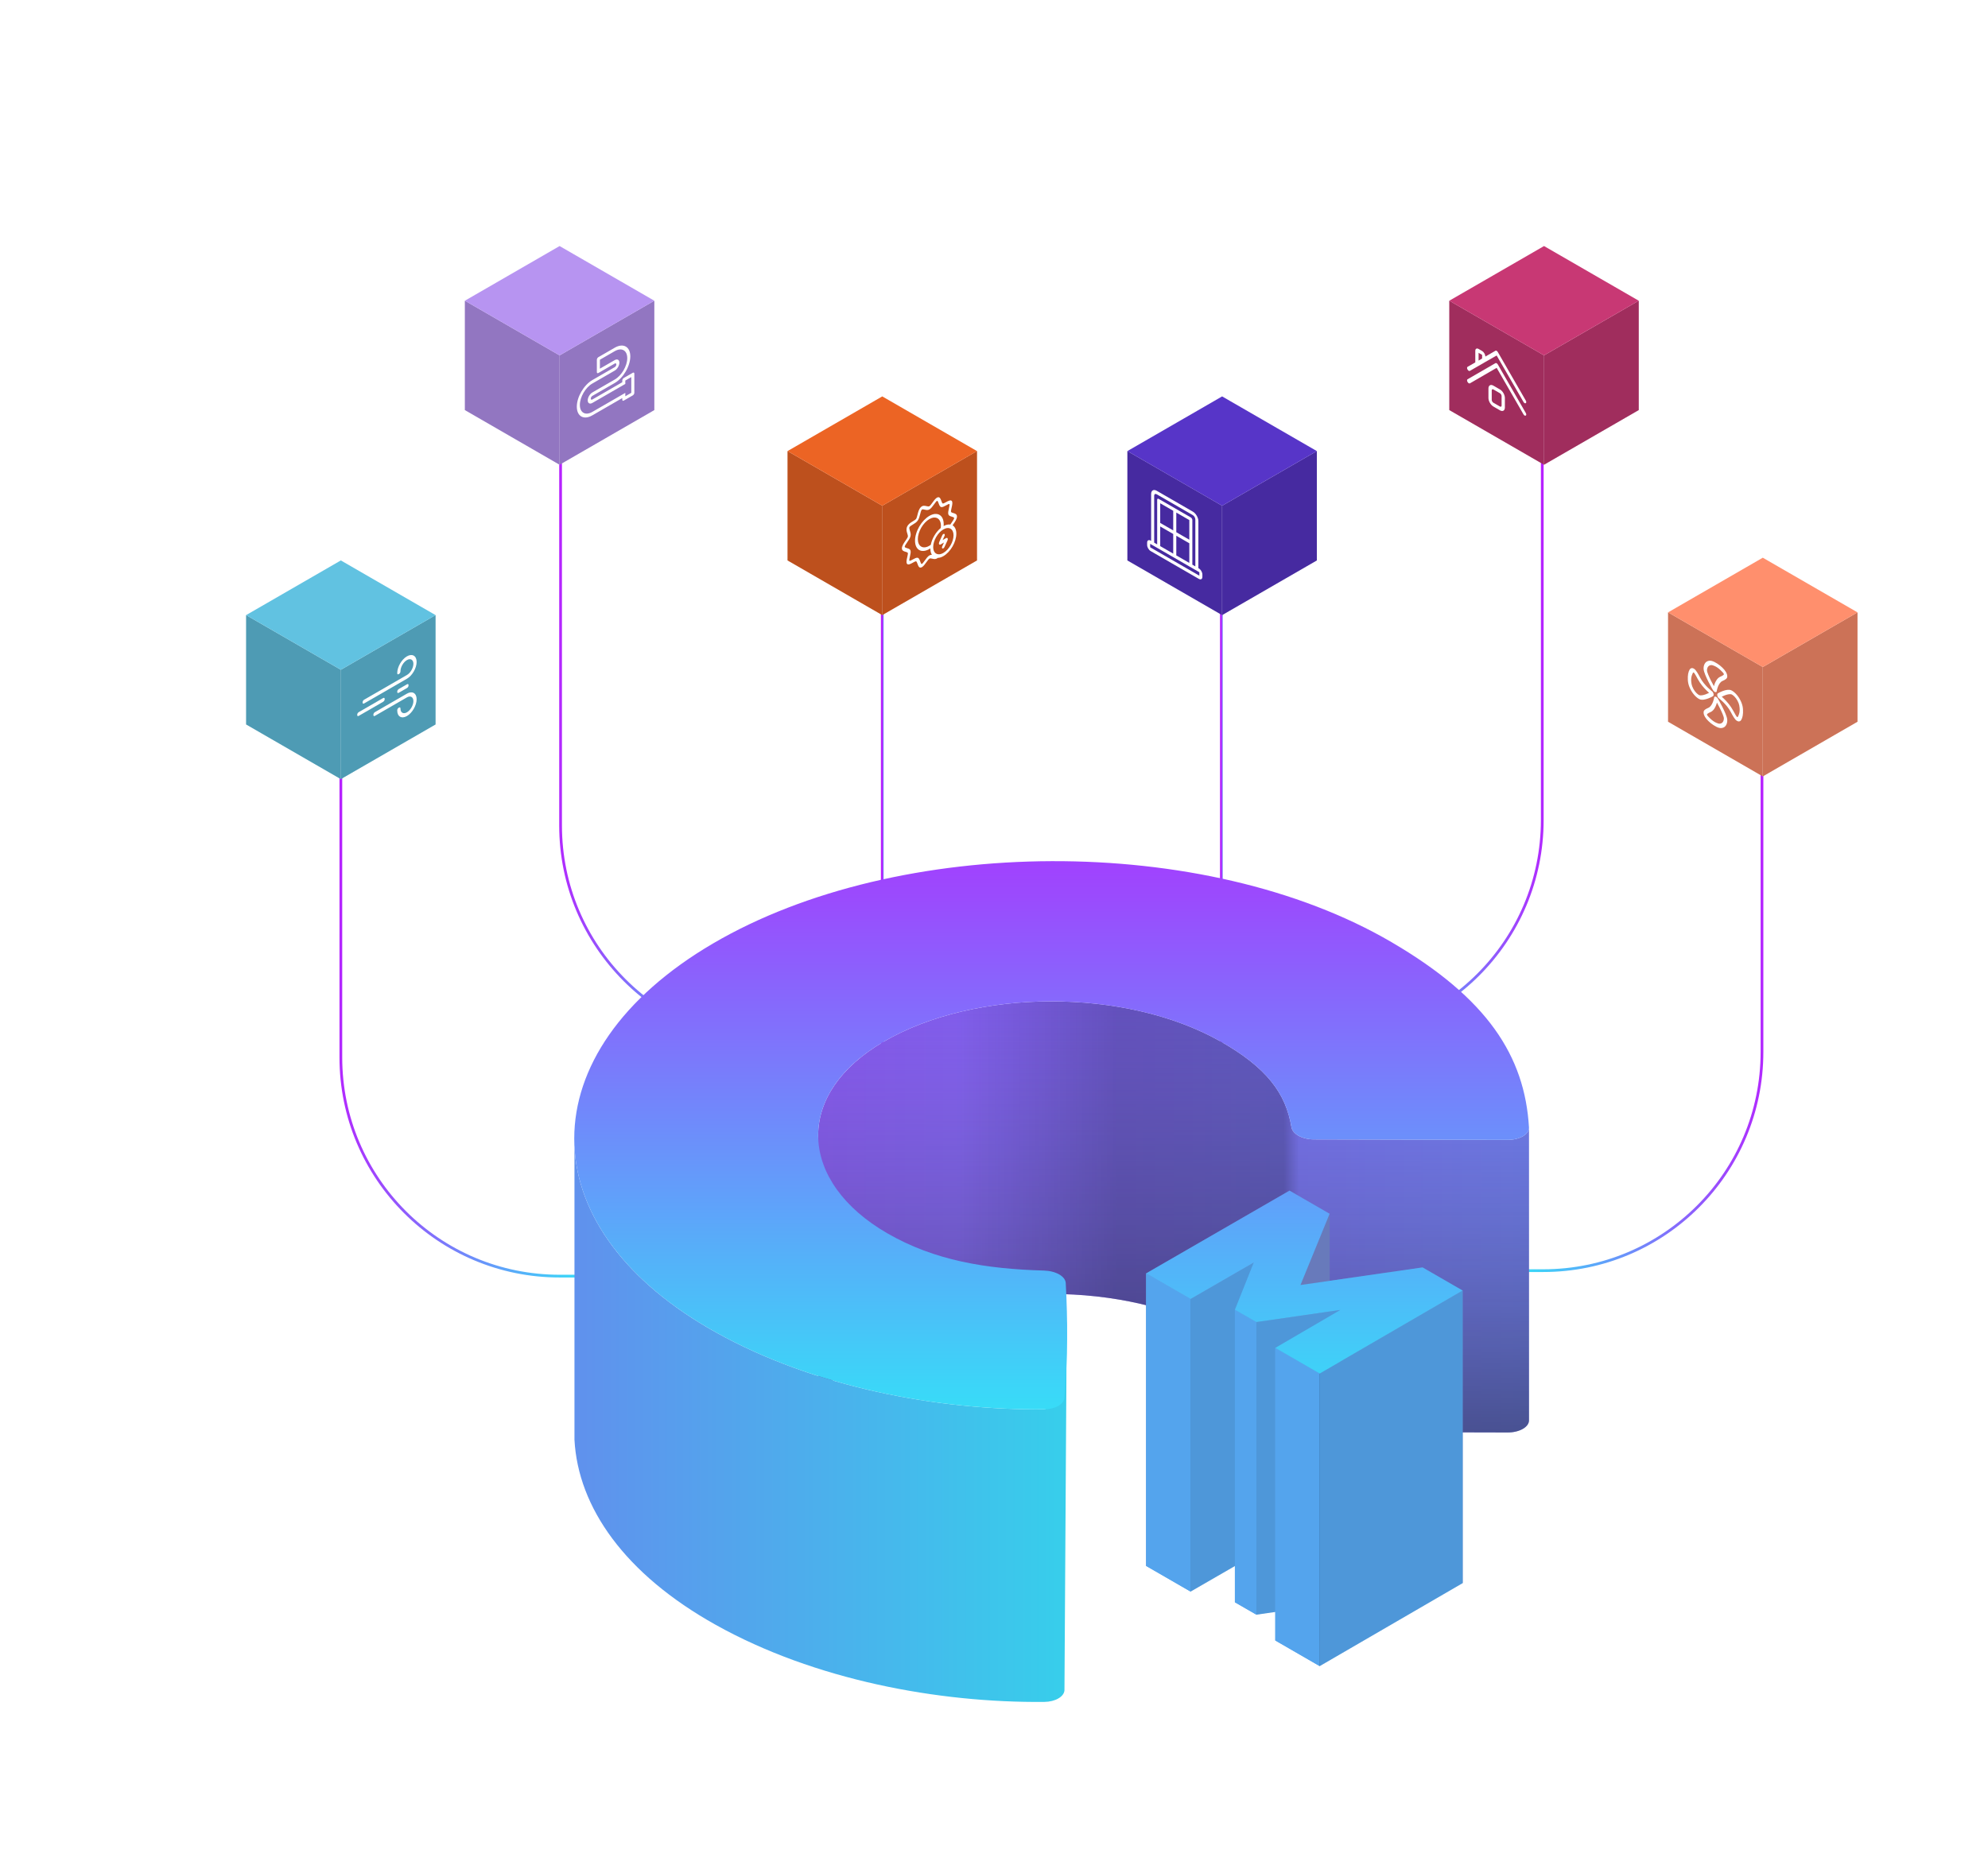 <svg width="727" height="685" viewBox="0 0 727 685" fill="none" xmlns="http://www.w3.org/2000/svg">
<path d="M322.641 220.938V466.791" stroke="url(#paint0_linear_141_729)"/>
<path d="M446.649 220.938V466.791" stroke="url(#paint1_linear_141_729)"/>
<path d="M124.648 280.824V386.795C124.648 430.976 160.464 466.791 204.645 466.791V466.791H229" stroke="url(#paint2_linear_141_729)"/>
<path d="M644.348 278.824V384.795C644.348 428.976 608.532 464.791 564.352 464.791V464.791H539.996" stroke="url(#paint3_linear_141_729)"/>
<path d="M205 166V257V301.971C205 346.151 240.815 381.967 284.996 381.967V381.967" stroke="url(#paint4_linear_141_729)"/>
<path d="M563.996 164V255V299.971C563.996 344.151 528.181 379.967 484 379.967V379.967" stroke="url(#paint5_linear_141_729)"/>
<path fill-rule="evenodd" clip-rule="evenodd" d="M559.139 412.369C559.291 414.912 555.727 416.968 551.321 416.958L480.478 416.782C476.187 416.772 472.686 414.799 472.279 412.33C470.236 399.912 463.147 390.434 446.202 380.871C411.655 361.377 356.644 361.406 323.04 381.109C307.033 390.494 299.333 402.733 299.203 414.973V522C299.333 509.759 307.033 497.52 323.04 488.135C356.644 468.432 411.655 468.403 446.202 487.898C463.147 497.46 470.236 506.938 472.279 519.357C472.686 521.825 476.187 523.798 480.478 523.808L551.321 523.984C555.727 523.995 559.291 521.938 559.139 519.395V412.369Z" fill="url(#paint6_linear_141_729)"/>
<path fill-rule="evenodd" clip-rule="evenodd" d="M559.139 412.369C559.291 414.912 555.727 416.968 551.321 416.958L480.478 416.782C476.187 416.772 472.686 414.799 472.279 412.33C470.236 399.912 463.147 390.434 446.202 380.871C411.655 361.377 356.644 361.406 323.04 381.109C307.033 390.494 299.333 402.733 299.203 414.973V522C299.333 509.759 307.033 497.52 323.04 488.135C356.644 468.432 411.655 468.403 446.202 487.898C463.147 497.46 470.236 506.938 472.279 519.357C472.686 521.825 476.187 523.798 480.478 523.808L551.321 523.984C555.727 523.995 559.291 521.938 559.139 519.395V412.369Z" fill="url(#paint7_linear_141_729)" fill-opacity="0.6"/>
<path fill-rule="evenodd" clip-rule="evenodd" d="M559.139 412.369C559.291 414.912 555.727 416.968 551.321 416.958L480.478 416.782C476.187 416.772 472.686 414.799 472.279 412.33C470.236 399.912 463.147 390.434 446.202 380.871C411.655 361.377 356.644 361.406 323.04 381.109C307.033 390.494 299.333 402.733 299.203 414.973V522C299.333 509.759 307.033 497.52 323.04 488.135C356.644 468.432 411.655 468.403 446.202 487.898C463.147 497.46 470.236 506.938 472.279 519.357C472.686 521.825 476.187 523.798 480.478 523.808L551.321 523.984C555.727 523.995 559.291 521.938 559.139 519.395V412.369Z" fill="url(#paint8_linear_141_729)" fill-opacity="0.2"/>
<path fill-rule="evenodd" clip-rule="evenodd" d="M419.155 465.786L471.579 435.519L486.234 443.98V551.006L471.579 542.545L419.155 572.813V465.786Z" fill="#687ABB"/>
<path fill-rule="evenodd" clip-rule="evenodd" d="M486.234 443.981L475.574 470.045V577.071L486.234 551.007V443.981Z" fill="#687ABB"/>
<path fill-rule="evenodd" clip-rule="evenodd" d="M475.574 470.043L520.226 463.605L534.88 472.066V579.092L520.226 570.632L475.574 577.07V470.043Z" fill="#687ABB"/>
<path fill-rule="evenodd" clip-rule="evenodd" d="M458.48 461.836L435.395 475.164L419.155 465.787V572.814L435.395 582.19L458.48 568.863V461.836Z" fill="#55A5EE"/>
<path fill-rule="evenodd" clip-rule="evenodd" d="M458.48 461.836L435.395 475.164L419.155 465.787V572.814L435.395 582.19L458.48 568.863V461.836Z" fill="url(#paint9_linear_141_729)"/>
<path fill-rule="evenodd" clip-rule="evenodd" d="M390.104 483.251C389.915 485.562 385.917 515.474 381.908 515.514C342.99 515.898 297.848 507.484 261.778 487.348C228.438 468.738 211.376 444.305 210.078 419.568V526.595C211.376 551.331 228.438 575.764 261.778 594.375C297.848 614.51 342.99 622.924 381.908 622.54C385.917 622.5 389.078 620.641 389.267 618.329L390.104 483.251Z" fill="url(#paint10_linear_141_729)"/>
<path fill-rule="evenodd" clip-rule="evenodd" d="M490.15 479.165L459.451 483.604L451.595 479.069V586.095L459.451 590.631L490.15 586.191V479.165Z" fill="#55A5EE"/>
<path fill-rule="evenodd" clip-rule="evenodd" d="M490.15 479.165L459.451 483.604L451.595 479.069V586.095L459.451 590.631L490.15 586.191V479.165Z" fill="url(#paint11_linear_141_729)"/>
<path fill-rule="evenodd" clip-rule="evenodd" d="M534.879 472.066L482.606 502.421L466.365 493.044V600.07L482.606 609.447L534.879 579.092V472.066Z" fill="#55A5EE"/>
<path fill-rule="evenodd" clip-rule="evenodd" d="M534.879 472.066L482.606 502.421L466.365 493.044V600.07L482.606 609.447L534.879 579.092V472.066Z" fill="url(#paint12_linear_141_729)"/>
<path d="M551.322 416.958L480.479 416.782C476.188 416.772 472.687 414.799 472.28 412.331C470.237 399.913 463.148 390.434 446.202 380.872C411.656 361.377 356.645 361.407 323.041 381.109C289.694 400.661 292.398 432.6 324.502 451.136C341.736 461.086 360.517 464.168 381.751 464.756C386.054 464.875 389.604 466.841 389.737 469.326C390.481 483.202 390.501 496.24 389.268 511.303C389.079 513.615 385.919 515.474 381.909 515.514C342.992 515.899 297.85 507.484 261.779 487.349C192.323 448.577 193.51 384.531 260.721 345.129C328.447 305.425 440.548 304.65 508.925 344.659C543.965 365.161 557.571 386.288 559.139 412.369C559.292 414.912 555.728 416.969 551.322 416.958Z" fill="url(#paint13_linear_141_729)"/>
<path d="M419.155 465.787L471.58 435.52L486.235 443.981L475.576 470.045L520.227 463.606L534.882 472.067L482.608 502.422L466.367 493.045L490.151 479.165L459.452 483.605L451.596 479.069L458.481 461.836L435.396 475.164L419.155 465.787Z" fill="url(#paint14_linear_141_729)"/>
<g filter="url(#filter0_d_141_729)">
<path fill-rule="evenodd" clip-rule="evenodd" d="M159.282 221L124.641 241L90 221V261L124.641 281L159.282 261V221Z" fill="#61C2E1"/>
<path fill-rule="evenodd" clip-rule="evenodd" d="M159.282 221L124.641 241L90 221V261L124.641 281L159.282 261V221Z" fill="black" fill-opacity="0.2"/>
<g filter="url(#filter1_f_141_729)">
<path d="M124.642 241V280.996" stroke="white" stroke-opacity="0.5" stroke-width="0.1"/>
</g>
<g filter="url(#filter2_i_141_729)">
<rect width="40" height="40" transform="matrix(0.866 0.5 -0.866 0.5 124.641 201)" fill="#61C2E1"/>
</g>
<g style="mix-blend-mode:overlay">
<g style="mix-blend-mode:soft-light">
<path d="M148.811 249.732L137.131 256.476C136.925 256.595 136.784 256.754 136.695 256.907C136.607 257.061 136.54 257.262 136.54 257.5C136.54 257.738 136.607 257.862 136.695 257.913C136.784 257.964 136.925 257.96 137.131 257.841L148.811 251.097C150.112 250.346 151.175 250.96 151.175 252.462C151.175 253.965 150.112 255.806 148.811 256.557C147.51 257.309 146.447 256.695 146.447 255.192C146.447 254.955 146.38 254.83 146.292 254.779C146.203 254.728 146.062 254.732 145.856 254.851C145.65 254.97 145.509 255.129 145.42 255.282C145.332 255.436 145.265 255.637 145.265 255.875C145.265 258.126 146.862 259.048 148.811 257.922C150.761 256.797 152.358 254.031 152.358 251.78C152.358 249.529 150.761 248.607 148.811 249.732Z" fill="white"/>
<path d="M133.19 253.291L148.811 244.273C150.761 243.147 152.358 240.381 152.358 238.13C152.358 235.879 150.761 234.957 148.811 236.083C146.862 237.208 145.265 239.974 145.265 242.225C145.265 242.463 145.332 242.587 145.42 242.638C145.509 242.689 145.65 242.685 145.856 242.566C146.062 242.447 146.203 242.289 146.291 242.135C146.38 241.982 146.447 241.781 146.447 241.543C146.447 240.04 147.51 238.199 148.811 237.448C150.112 236.696 151.175 237.31 151.175 238.813C151.175 240.315 150.112 242.156 148.811 242.908L133.19 251.926C132.984 252.045 132.843 252.204 132.755 252.357C132.666 252.511 132.599 252.712 132.599 252.95C132.599 253.188 132.666 253.312 132.755 253.363C132.843 253.414 132.984 253.41 133.19 253.291Z" fill="white"/>
<path d="M140.086 252.723C140.292 252.604 140.433 252.445 140.522 252.292C140.61 252.138 140.677 251.937 140.677 251.699C140.677 251.461 140.61 251.337 140.522 251.286C140.433 251.235 140.292 251.239 140.086 251.358L131.22 256.476C131.014 256.595 130.873 256.754 130.785 256.908C130.696 257.061 130.629 257.262 130.629 257.5C130.629 257.738 130.696 257.862 130.785 257.913C130.873 257.965 131.014 257.96 131.22 257.841L140.086 252.723Z" fill="white"/>
<path d="M145.265 249.05C145.265 249.288 145.332 249.412 145.42 249.464C145.509 249.515 145.65 249.511 145.856 249.392L148.811 247.685C149.017 247.566 149.158 247.408 149.247 247.254C149.335 247.101 149.402 246.899 149.402 246.662C149.402 246.424 149.335 246.3 149.247 246.248C149.158 246.197 149.017 246.201 148.811 246.32L145.856 248.027C145.65 248.146 145.509 248.304 145.42 248.458C145.332 248.611 145.265 248.812 145.265 249.05Z" fill="white"/>
</g>
</g>
</g>
<g filter="url(#filter3_d_141_729)">
<path fill-rule="evenodd" clip-rule="evenodd" d="M239.282 106L204.641 126L170 106V146L204.641 166L239.282 146V106Z" fill="#B794F1"/>
<path fill-rule="evenodd" clip-rule="evenodd" d="M239.282 106L204.641 126L170 106V146L204.641 166L239.282 146V106Z" fill="black" fill-opacity="0.2"/>
<g filter="url(#filter4_f_141_729)">
<path d="M204.642 126V165.996" stroke="white" stroke-opacity="0.5" stroke-width="0.1"/>
</g>
<g filter="url(#filter5_i_141_729)">
<rect width="40" height="40" transform="matrix(0.866 0.5 -0.866 0.5 204.641 86)" fill="#B794F1"/>
</g>
<g style="mix-blend-mode:overlay">
<path fill-rule="evenodd" clip-rule="evenodd" d="M227.558 141.612L216.618 147.929C215.054 148.832 213.634 148.928 212.605 148.353C211.576 147.778 210.938 146.534 210.938 144.757C210.938 142.98 211.576 140.999 212.605 139.236C213.634 137.473 215.054 135.929 216.618 135.026L224.815 130.294C224.972 130.203 225.116 130.044 225.222 129.863C225.328 129.681 225.394 129.479 225.394 129.301C225.394 129.122 225.328 128.996 225.224 128.936C225.118 128.877 224.973 128.886 224.815 128.977L218.823 132.437C218.516 132.614 218.267 132.475 218.267 132.127V127.596C218.267 127.247 218.516 126.821 218.823 126.644L224.815 123.184C226.38 122.281 227.8 122.186 228.829 122.76C229.858 123.335 230.495 124.58 230.495 126.356C230.495 128.133 229.858 130.114 228.829 131.877C227.8 133.64 226.38 135.184 224.816 136.087L216.619 140.819C216.462 140.91 216.317 141.069 216.211 141.249C216.106 141.43 216.041 141.632 216.041 141.811C216.041 141.989 216.107 142.115 216.213 142.173C216.319 142.233 216.463 142.225 216.619 142.134L227.56 135.818V135.209C227.56 134.86 227.809 134.434 228.115 134.257L231.415 132.352C231.723 132.174 231.971 132.314 231.971 132.662V139.673C231.971 140.022 231.722 140.448 231.415 140.625L228.115 142.53C227.809 142.707 227.56 142.568 227.56 142.22V141.611L227.558 141.612ZM216.618 143.397L228.67 136.439V135.199L230.859 133.936V139.685L228.67 140.949V139.709L216.618 146.667C215.36 147.393 214.218 147.47 213.391 147.007C212.563 146.546 212.05 145.544 212.05 144.116C212.05 142.687 212.563 141.094 213.391 139.676C214.218 138.257 215.36 137.015 216.618 136.289L224.815 131.556C225.278 131.289 225.701 130.828 226.007 130.303C226.314 129.778 226.505 129.188 226.505 128.661C226.505 128.137 226.314 127.768 226.007 127.596L226.005 127.595C225.699 127.424 225.277 127.451 224.815 127.717L223.02 128.753L221.909 129.393L219.378 130.854V127.585L221.909 126.124L223.02 125.484L224.815 124.448C226.072 123.723 227.214 123.645 228.042 124.108C228.869 124.571 229.383 125.571 229.383 127C229.383 128.427 228.87 130.021 228.042 131.439C227.215 132.857 226.073 134.099 224.815 134.826L216.618 139.558C216.156 139.825 215.734 140.285 215.428 140.81L215.425 140.814C215.119 141.339 214.928 141.929 214.928 142.453C214.928 142.979 215.119 143.349 215.425 143.52C215.732 143.692 216.155 143.665 216.618 143.397Z" fill="white"/>
</g>
</g>
<g filter="url(#filter6_d_141_729)">
<path fill-rule="evenodd" clip-rule="evenodd" d="M357.282 161L322.641 181L288 161V201L322.641 221L357.282 201V161Z" fill="#EC6424"/>
<path fill-rule="evenodd" clip-rule="evenodd" d="M357.282 161L322.641 181L288 161V201L322.641 221L357.282 201V161Z" fill="black" fill-opacity="0.2"/>
<g filter="url(#filter7_f_141_729)">
<path d="M322.642 181V220.996" stroke="white" stroke-opacity="0.5" stroke-width="0.1"/>
</g>
<g filter="url(#filter8_i_141_729)">
<rect width="40" height="40" transform="matrix(0.866 0.5 -0.866 0.5 322.641 141)" fill="#EC6424"/>
</g>
<g style="mix-blend-mode:overlay">
<path d="M345.948 192.842L344.723 193.549L345.401 192.027C345.561 191.666 345.504 191.331 345.272 191.279C345.041 191.227 344.721 191.478 344.56 191.839L343.473 194.276C343.336 194.586 343.32 194.891 343.432 195.074C343.544 195.256 343.764 195.283 344.007 195.143L345.217 194.444L344.564 195.872C344.399 196.232 344.452 196.571 344.682 196.629C344.773 196.651 344.876 196.628 344.98 196.568C345.14 196.475 345.297 196.3 345.397 196.08L346.474 193.723C346.617 193.412 346.636 193.102 346.525 192.915C346.414 192.73 346.193 192.701 345.948 192.842Z" fill="white"/>
<path d="M348.641 187.726C349.256 186.835 349.954 185.825 349.954 184.94C349.954 184.053 349.255 183.851 348.638 183.672C348.292 183.572 347.861 183.447 347.787 183.229C347.707 182.986 347.862 182.307 347.999 181.709C348.229 180.701 348.467 179.66 348.034 179.215C347.596 178.775 346.735 179.252 345.974 179.674C345.506 179.934 344.975 180.228 344.768 180.176C344.561 180.121 344.392 179.643 344.242 179.222C343.997 178.534 343.718 177.753 343 177.895C342.304 178.04 341.641 178.957 340.997 179.847C340.606 180.389 340.161 181.003 339.887 181.161C339.614 181.319 339.169 181.219 338.778 181.129C338.135 180.982 337.472 180.827 336.773 181.492C336.057 182.177 335.777 183.284 335.53 184.26C335.38 184.852 335.21 185.523 335.006 185.811C334.803 186.1 334.252 186.429 333.81 186.694C333.048 187.15 332.184 187.667 331.74 188.624C331.304 189.575 331.555 190.377 331.776 191.085C331.913 191.522 332.068 192.017 331.99 192.345C331.913 192.655 331.483 193.278 331.137 193.777C330.52 194.668 329.821 195.677 329.821 196.564C329.821 197.451 330.52 197.653 331.137 197.832C331.483 197.932 331.913 198.058 331.988 198.275C332.068 198.518 331.913 199.196 331.776 199.794C331.546 200.802 331.308 201.845 331.741 202.29C332.179 202.729 333.04 202.252 333.8 201.831C334.268 201.571 334.799 201.276 335.006 201.329C335.214 201.384 335.383 201.86 335.534 202.28C335.779 202.969 336.057 203.749 336.776 203.608C336.9 203.582 337.024 203.532 337.146 203.462C337.707 203.137 338.25 202.386 338.778 201.657C339.17 201.115 339.613 200.501 339.888 200.343C340.161 200.185 340.606 200.286 340.997 200.376C341.613 200.517 342.25 200.654 342.927 200.072C343.55 200.06 344.245 199.86 344.981 199.435C347.597 197.924 349.725 194.238 349.725 191.218C349.725 189.715 349.198 188.656 348.347 188.157C348.44 188.016 348.538 187.874 348.641 187.726ZM338.192 201.025C337.815 201.547 337.301 202.264 337.092 202.302C336.86 202.347 336.653 201.766 336.502 201.341C336.293 200.756 336.078 200.152 335.607 200.026C335.139 199.907 334.468 200.278 333.819 200.638C333.35 200.898 332.706 201.256 332.57 201.118C332.434 200.979 332.619 200.167 332.755 199.574C332.944 198.746 333.139 197.891 332.961 197.348C332.784 196.832 332.259 196.68 331.751 196.533C331.369 196.421 330.845 196.269 330.845 195.973C330.845 195.676 331.368 194.92 331.752 194.367C332.26 193.632 332.785 192.874 332.964 192.147C333.142 191.405 332.945 190.78 332.755 190.174C332.619 189.737 332.432 189.138 332.569 188.84C332.711 188.534 333.358 188.147 333.829 187.864C334.476 187.477 335.144 187.078 335.61 186.418C336.073 185.76 336.289 184.907 336.497 184.084C336.65 183.48 336.859 182.653 337.089 182.433C337.304 182.229 337.815 182.35 338.192 182.437C338.733 182.559 339.292 182.687 339.887 182.343C340.483 181.999 341.042 181.227 341.583 180.479C341.958 179.959 342.469 179.25 342.683 179.203C342.915 179.157 343.122 179.738 343.273 180.164C343.482 180.749 343.697 181.354 344.167 181.479C344.636 181.599 345.306 181.227 345.954 180.868C346.424 180.608 347.069 180.249 347.204 180.388C347.34 180.528 347.154 181.339 347.019 181.932C346.83 182.759 346.635 183.615 346.813 184.157C346.99 184.673 347.515 184.826 348.023 184.973C348.407 185.083 348.93 185.237 348.93 185.532C348.93 185.828 348.406 186.585 348.024 187.138C347.857 187.379 347.692 187.626 347.533 187.872C346.822 187.755 345.982 187.927 345.08 188.426C345.103 188.19 345.115 187.958 345.115 187.734C345.115 185.292 343.854 183.827 341.901 184C339.231 184.251 336.152 187.481 335.035 191.203C334.49 193.008 334.481 194.66 335.01 195.855C335.538 197.048 336.541 197.643 337.832 197.526C338.477 197.466 339.157 197.232 339.841 196.837C339.974 196.76 340.108 196.671 340.241 196.582C340.24 196.62 340.236 196.658 340.236 196.695C340.236 197.622 340.439 198.38 340.792 198.942C340.499 198.931 340.198 198.98 339.887 199.16C339.292 199.504 338.733 200.277 338.192 201.025ZM340.383 195.288C339.655 195.819 338.917 196.146 338.23 196.207C336.083 196.4 335.073 194.117 335.979 191.116C336.878 188.119 339.356 185.519 341.505 185.318C343.077 185.177 344.093 186.357 344.093 188.323C344.093 188.583 344.067 188.858 344.029 189.137C342.24 190.594 340.821 193.003 340.383 195.288ZM344.981 198.252C344.345 198.619 343.744 198.78 343.219 198.755C343.213 198.755 343.207 198.754 343.201 198.754C342.046 198.691 341.261 197.728 341.261 196.104C341.261 193.735 342.93 190.844 344.981 189.66C347.033 188.475 348.702 189.439 348.702 191.808C348.702 194.176 347.033 197.067 344.981 198.252Z" fill="white"/>
</g>
</g>
<g filter="url(#filter9_d_141_729)">
<path fill-rule="evenodd" clip-rule="evenodd" d="M599.282 106L564.641 126L530 106V146L564.641 166L599.282 146V106Z" fill="#C83874"/>
<path fill-rule="evenodd" clip-rule="evenodd" d="M599.282 106L564.641 126L530 106V146L564.641 166L599.282 146V106Z" fill="black" fill-opacity="0.2"/>
<g style="mix-blend-mode:overlay">
<path d="M547.743 124.779C547.63 124.585 547.478 124.424 547.319 124.333C547.16 124.241 547.008 124.225 546.895 124.29L543.197 126.425C543.188 126.058 543.057 125.64 542.832 125.259C542.608 124.878 542.307 124.564 541.994 124.383L540.708 123.641C540.389 123.456 540.083 123.426 539.857 123.556C539.632 123.687 539.505 123.967 539.505 124.335V128.563L536.673 130.191C536.617 130.223 536.572 130.274 536.541 130.341C536.511 130.408 536.495 130.49 536.495 130.582C536.495 130.673 536.511 130.773 536.541 130.875C536.572 130.978 536.617 131.08 536.673 131.177C536.786 131.372 536.938 131.532 537.097 131.624C537.256 131.716 537.408 131.731 537.521 131.667L543.029 128.487L547.322 126.036L557.117 143.008C557.658 143.967 558.524 143.467 557.965 142.512L547.743 124.779ZM540.708 127.897V125.057L542 125.803V127.143L540.708 127.897Z" fill="white"/>
<path d="M547.743 129.32C547.63 129.125 547.478 128.965 547.319 128.873C547.16 128.781 547.008 128.766 546.895 128.83L536.673 134.732C536.617 134.764 536.572 134.815 536.541 134.882C536.511 134.949 536.495 135.03 536.495 135.122C536.495 135.214 536.511 135.314 536.541 135.416C536.572 135.518 536.617 135.621 536.673 135.718C536.782 135.914 536.933 136.079 537.092 136.176C537.251 136.272 537.405 136.294 537.521 136.235L547.322 130.549L557.117 147.549C557.658 148.507 558.524 148.007 557.965 147.052L547.743 129.32Z" fill="white"/>
<path d="M548.524 146.09C549.003 146.366 549.462 146.412 549.8 146.216C550.138 146.021 550.328 145.601 550.328 145.048V141.577C550.328 141.024 550.138 140.385 549.8 139.799C549.462 139.213 549.003 138.729 548.524 138.452L546.119 137.064C545.641 136.788 545.182 136.742 544.844 136.938C544.505 137.133 544.315 137.553 544.315 138.105V141.577C544.315 142.129 544.505 142.769 544.844 143.355C545.182 143.941 545.641 144.425 546.119 144.701L548.524 146.09ZM545.518 142.271V138.8C545.518 138.616 545.581 138.475 545.694 138.41C545.807 138.345 545.96 138.36 546.119 138.452L548.524 139.841C548.684 139.933 548.837 140.095 548.95 140.29C549.062 140.485 549.126 140.698 549.126 140.883V144.354C549.126 144.538 549.062 144.678 548.95 144.743C548.837 144.809 548.684 144.793 548.524 144.701L546.119 143.313C545.96 143.221 545.807 143.059 545.694 142.864C545.581 142.669 545.518 142.455 545.518 142.271Z" fill="white"/>
</g>
<g filter="url(#filter10_i_141_729)">
<rect width="40" height="40" transform="matrix(0.866 0.5 -0.866 0.5 564.641 86)" fill="#C83874"/>
</g>
<g filter="url(#filter11_f_141_729)">
<path d="M564.642 126V165.996" stroke="white" stroke-opacity="0.5" stroke-width="0.1"/>
</g>
</g>
<g filter="url(#filter12_d_141_729)">
<path fill-rule="evenodd" clip-rule="evenodd" d="M679.282 220L644.641 240L610 220V260L644.641 280L679.282 260V220Z" fill="#FF8F6D"/>
<path fill-rule="evenodd" clip-rule="evenodd" d="M679.282 220L644.641 240L610 220V260L644.641 280L679.282 260V220Z" fill="black" fill-opacity="0.2"/>
<g style="mix-blend-mode:overlay">
<path fill-rule="evenodd" clip-rule="evenodd" d="M626.768 247.001C626.836 246.745 626.923 246.46 627.032 246.164C627.385 245.206 628.016 244.004 629.123 243.525C629.526 243.351 629.881 243.181 630.138 242.985C630.265 242.889 630.344 242.804 630.388 242.738C630.4 242.72 630.407 242.707 630.412 242.697C630.415 242.608 630.403 242.572 630.401 242.565C630.396 242.545 630.369 242.463 630.254 242.256C630.254 242.256 630.251 242.253 630.245 242.245C630.222 242.214 630.152 242.121 630.01 241.962C629.815 241.743 629.563 241.487 629.285 241.226C628.691 240.667 628.522 240.519 628.017 240.177C627.357 239.731 626.749 239.478 626.326 239.359C625.942 239.251 625.583 239.247 625.163 239.439C624.447 239.766 624.179 240.694 624.242 241.377C624.259 241.563 624.377 242.012 624.683 242.769C624.969 243.477 625.348 244.281 625.742 245.062C626.114 245.798 626.482 246.483 626.768 247.001ZM624.337 237.898C623.329 238.358 622.903 239.648 623.012 240.828C623.207 242.929 626.413 248.429 626.413 248.429C626.413 248.429 626.691 248.875 626.974 249.039C627.582 249.389 627.766 248.986 627.766 248.986C627.766 248.986 628.199 245.824 629.938 245.071C630.744 244.722 631.595 244.295 631.644 243.558C631.684 242.961 631.519 242.442 631.133 241.757C630.638 240.878 629.3 239.55 628.017 238.748C626.518 237.811 625.457 237.386 624.337 237.898ZM624.145 248.641C624.456 248.946 624.747 249.215 625.002 249.441C624.697 249.595 624.288 249.784 623.836 249.952C623.356 250.13 622.85 250.275 622.38 250.335C621.877 250.398 621.547 250.343 621.395 250.275C620.835 250.025 619.897 249.174 619.256 247.977C618.879 247.274 618.703 246.758 618.605 246.258C618.497 245.707 618.412 244.956 618.468 244.226C618.512 243.668 618.555 243.498 618.742 242.92C618.83 242.65 618.925 242.415 619.018 242.242C619.084 242.117 619.13 242.063 619.145 242.044C619.149 242.039 619.151 242.037 619.151 242.037C619.272 241.974 619.329 241.977 619.343 241.979C619.348 241.979 619.374 241.981 619.453 242.029C619.463 242.041 619.479 242.059 619.5 242.085C619.58 242.182 619.693 242.338 619.839 242.569C620.137 243.038 620.462 243.635 620.815 244.304C621.783 246.141 623.139 247.654 624.145 248.641ZM621.534 251.775C620.567 251.343 619.237 250.083 618.334 248.399C617.331 246.526 617.169 245.207 617.231 243.512C617.284 242.061 617.765 240.794 618.279 240.518C618.679 240.304 619.045 240.325 619.582 240.681C620.246 241.121 621.041 242.563 621.746 243.901C623.267 246.787 626.222 248.993 626.222 248.993C626.222 248.993 626.664 249.461 626.664 250.162C626.664 250.49 626.417 250.667 626.417 250.667C626.417 250.667 623.256 252.545 621.534 251.775ZM629.638 250.836C629.894 251.063 630.185 251.331 630.495 251.636C631.501 252.624 632.858 254.137 633.826 255.973C634.179 256.643 634.504 257.24 634.801 257.709C634.948 257.94 635.061 258.096 635.14 258.193C635.162 258.219 635.177 258.237 635.188 258.248C635.266 258.297 635.292 258.299 635.297 258.299C635.311 258.301 635.369 258.304 635.491 258.241L635.491 258.239L635.493 258.237L635.496 258.234C635.511 258.215 635.557 258.161 635.623 258.036C635.715 257.863 635.811 257.627 635.898 257.358C636.086 256.779 636.129 256.609 636.172 256.051C636.229 255.322 636.144 254.571 636.036 254.02C635.937 253.52 635.761 253.004 635.385 252.3C634.743 251.103 633.806 250.253 633.246 250.003C633.094 249.935 632.764 249.88 632.261 249.943C631.791 250.002 631.284 250.148 630.805 250.326C630.353 250.493 629.944 250.683 629.638 250.836ZM636.306 251.879C635.404 250.195 634.074 248.934 633.107 248.502C631.385 247.733 628.224 249.61 628.224 249.61C628.224 249.61 627.977 249.788 627.977 250.115C627.977 250.817 628.419 251.285 628.419 251.285C628.419 251.285 631.373 253.491 632.895 256.377C633.6 257.714 634.395 259.156 635.059 259.596C635.595 259.952 635.962 259.974 636.362 259.759C636.876 259.484 637.357 258.217 637.41 256.766C637.472 255.071 637.31 253.752 636.306 251.879ZM627.878 253.001C627.809 253.256 627.722 253.542 627.613 253.838C627.261 254.796 626.629 255.997 625.523 256.476C625.119 256.651 624.764 256.821 624.507 257.016C624.381 257.112 624.302 257.197 624.257 257.264C624.246 257.281 624.238 257.295 624.233 257.305C624.231 257.394 624.242 257.43 624.244 257.437C624.25 257.456 624.276 257.539 624.391 257.746C624.391 257.746 624.394 257.749 624.4 257.757C624.424 257.788 624.494 257.881 624.635 258.039C624.831 258.259 625.083 258.515 625.36 258.776C625.954 259.335 626.123 259.483 626.628 259.824C627.288 260.271 627.896 260.523 628.319 260.643C628.703 260.751 629.062 260.755 629.483 260.563C630.199 260.235 630.467 259.307 630.403 258.625C630.386 258.439 630.269 257.99 629.963 257.233C629.676 256.525 629.297 255.721 628.903 254.94C628.532 254.203 628.163 253.518 627.878 253.001ZM630.309 262.104C631.316 261.643 631.743 260.354 631.633 259.174C631.438 257.073 628.232 251.572 628.232 251.572C628.232 251.572 627.955 251.127 627.671 250.963C627.064 250.612 626.879 251.016 626.879 251.016C626.879 251.016 626.446 254.178 624.708 254.93C623.902 255.279 623.051 255.706 623.001 256.444C622.961 257.041 623.126 257.559 623.512 258.244C624.008 259.124 625.346 260.452 626.628 261.253C628.128 262.19 629.189 262.616 630.309 262.104Z" fill="white"/>
</g>
<g filter="url(#filter13_i_141_729)">
<rect width="40" height="40" transform="matrix(0.866 0.5 -0.866 0.5 644.641 200)" fill="#FF8F6D"/>
</g>
<g filter="url(#filter14_f_141_729)">
<path d="M644.642 240V279.996" stroke="white" stroke-opacity="0.5" stroke-width="0.1"/>
</g>
</g>
<g filter="url(#filter15_d_141_729)">
<path fill-rule="evenodd" clip-rule="evenodd" d="M481.564 161L446.923 181L412.282 161V201L446.923 221L481.564 201V161Z" fill="#5735C8"/>
<path fill-rule="evenodd" clip-rule="evenodd" d="M481.564 161L446.923 181L412.282 161V201L446.923 221L481.564 201V161Z" fill="black" fill-opacity="0.2"/>
<g style="mix-blend-mode:overlay">
<path d="M438.418 203.925L438.239 203.822V186.663C438.239 185.365 437.335 183.797 436.21 183.148L422.995 175.518C421.871 174.869 420.966 175.392 420.966 176.69V193.849L420.788 193.746C420.075 193.335 419.499 193.667 419.499 194.491V195.345C419.499 196.168 420.075 197.166 420.788 197.577L438.418 207.756C439.13 208.168 439.706 207.835 439.706 207.012V206.157C439.706 205.334 439.13 204.337 438.418 203.925ZM422.076 177.331C422.076 176.745 422.488 176.508 422.995 176.801L436.21 184.431C436.718 184.723 437.129 185.436 437.129 186.021V203.181L436.032 202.548V186.227C436.032 186.069 435.977 185.863 435.868 185.689C435.772 185.507 435.621 185.357 435.484 185.277L423.721 178.486C423.42 178.312 423.173 178.455 423.173 178.803V195.124L422.076 194.491V177.331ZM430.165 190.675V183.489L434.922 186.235V193.422L430.165 190.675ZM434.922 194.72V201.907L430.165 199.16V191.974L434.922 194.72ZM424.284 187.28V180.093L429.041 182.84V190.026L424.284 187.28ZM429.041 191.325V198.511L424.284 195.765V188.578L429.041 191.325ZM438.596 206.577L420.609 196.192V194.926L438.596 205.31V206.577Z" fill="white"/>
</g>
<g filter="url(#filter16_i_141_729)">
<rect width="40" height="40" transform="matrix(0.866 0.5 -0.866 0.5 446.923 141)" fill="#5735C8"/>
</g>
<g filter="url(#filter17_f_141_729)">
<path d="M446.925 181V220.996" stroke="white" stroke-opacity="0.5" stroke-width="0.1"/>
</g>
</g>
<defs>
<filter id="filter0_d_141_729" x="0" y="115" width="249.282" height="260" filterUnits="userSpaceOnUse" color-interpolation-filters="sRGB">
<feFlood flood-opacity="0" result="BackgroundImageFix"/>
<feColorMatrix in="SourceAlpha" type="matrix" values="0 0 0 0 0 0 0 0 0 0 0 0 0 0 0 0 0 0 127 0" result="hardAlpha"/>
<feOffset dy="4"/>
<feGaussianBlur stdDeviation="45"/>
<feComposite in2="hardAlpha" operator="out"/>
<feColorMatrix type="matrix" values="0 0 0 0 0.38 0 0 0 0 0.761 0 0 0 0 0.882 0 0 0 1 0"/>
<feBlend mode="normal" in2="BackgroundImageFix" result="effect1_dropShadow_141_729"/>
<feBlend mode="normal" in="SourceGraphic" in2="effect1_dropShadow_141_729" result="shape"/>
</filter>
<filter id="filter1_f_141_729" x="124.092" y="240.5" width="1.1" height="40.996" filterUnits="userSpaceOnUse" color-interpolation-filters="sRGB">
<feFlood flood-opacity="0" result="BackgroundImageFix"/>
<feBlend mode="normal" in="SourceGraphic" in2="BackgroundImageFix" result="shape"/>
<feGaussianBlur stdDeviation="0.25" result="effect1_foregroundBlur_141_729"/>
</filter>
<filter id="filter2_i_141_729" x="90" y="201" width="69.282" height="40" filterUnits="userSpaceOnUse" color-interpolation-filters="sRGB">
<feFlood flood-opacity="0" result="BackgroundImageFix"/>
<feBlend mode="normal" in="SourceGraphic" in2="BackgroundImageFix" result="shape"/>
<feColorMatrix in="SourceAlpha" type="matrix" values="0 0 0 0 0 0 0 0 0 0 0 0 0 0 0 0 0 0 127 0" result="hardAlpha"/>
<feOffset/>
<feGaussianBlur stdDeviation="5"/>
<feComposite in2="hardAlpha" operator="arithmetic" k2="-1" k3="1"/>
<feColorMatrix type="matrix" values="0 0 0 0 0 0 0 0 0 0 0 0 0 0 0 0 0 0 0.2 0"/>
<feBlend mode="normal" in2="shape" result="effect1_innerShadow_141_729"/>
</filter>
<filter id="filter3_d_141_729" x="80" y="0" width="249.282" height="260" filterUnits="userSpaceOnUse" color-interpolation-filters="sRGB">
<feFlood flood-opacity="0" result="BackgroundImageFix"/>
<feColorMatrix in="SourceAlpha" type="matrix" values="0 0 0 0 0 0 0 0 0 0 0 0 0 0 0 0 0 0 127 0" result="hardAlpha"/>
<feOffset dy="4"/>
<feGaussianBlur stdDeviation="45"/>
<feComposite in2="hardAlpha" operator="out"/>
<feColorMatrix type="matrix" values="0 0 0 0 0.718 0 0 0 0 0.58 0 0 0 0 0.945 0 0 0 1 0"/>
<feBlend mode="normal" in2="BackgroundImageFix" result="effect1_dropShadow_141_729"/>
<feBlend mode="normal" in="SourceGraphic" in2="effect1_dropShadow_141_729" result="shape"/>
</filter>
<filter id="filter4_f_141_729" x="204.092" y="125.5" width="1.1" height="40.996" filterUnits="userSpaceOnUse" color-interpolation-filters="sRGB">
<feFlood flood-opacity="0" result="BackgroundImageFix"/>
<feBlend mode="normal" in="SourceGraphic" in2="BackgroundImageFix" result="shape"/>
<feGaussianBlur stdDeviation="0.25" result="effect1_foregroundBlur_141_729"/>
</filter>
<filter id="filter5_i_141_729" x="170" y="86" width="69.282" height="40" filterUnits="userSpaceOnUse" color-interpolation-filters="sRGB">
<feFlood flood-opacity="0" result="BackgroundImageFix"/>
<feBlend mode="normal" in="SourceGraphic" in2="BackgroundImageFix" result="shape"/>
<feColorMatrix in="SourceAlpha" type="matrix" values="0 0 0 0 0 0 0 0 0 0 0 0 0 0 0 0 0 0 127 0" result="hardAlpha"/>
<feOffset/>
<feGaussianBlur stdDeviation="5"/>
<feComposite in2="hardAlpha" operator="arithmetic" k2="-1" k3="1"/>
<feColorMatrix type="matrix" values="0 0 0 0 0 0 0 0 0 0 0 0 0 0 0 0 0 0 0.2 0"/>
<feBlend mode="normal" in2="shape" result="effect1_innerShadow_141_729"/>
</filter>
<filter id="filter6_d_141_729" x="198" y="55" width="249.282" height="260" filterUnits="userSpaceOnUse" color-interpolation-filters="sRGB">
<feFlood flood-opacity="0" result="BackgroundImageFix"/>
<feColorMatrix in="SourceAlpha" type="matrix" values="0 0 0 0 0 0 0 0 0 0 0 0 0 0 0 0 0 0 127 0" result="hardAlpha"/>
<feOffset dy="4"/>
<feGaussianBlur stdDeviation="45"/>
<feComposite in2="hardAlpha" operator="out"/>
<feColorMatrix type="matrix" values="0 0 0 0 0.925 0 0 0 0 0.392 0 0 0 0 0.141 0 0 0 1 0"/>
<feBlend mode="normal" in2="BackgroundImageFix" result="effect1_dropShadow_141_729"/>
<feBlend mode="normal" in="SourceGraphic" in2="effect1_dropShadow_141_729" result="shape"/>
</filter>
<filter id="filter7_f_141_729" x="322.092" y="180.5" width="1.1" height="40.996" filterUnits="userSpaceOnUse" color-interpolation-filters="sRGB">
<feFlood flood-opacity="0" result="BackgroundImageFix"/>
<feBlend mode="normal" in="SourceGraphic" in2="BackgroundImageFix" result="shape"/>
<feGaussianBlur stdDeviation="0.25" result="effect1_foregroundBlur_141_729"/>
</filter>
<filter id="filter8_i_141_729" x="288" y="141" width="69.282" height="40" filterUnits="userSpaceOnUse" color-interpolation-filters="sRGB">
<feFlood flood-opacity="0" result="BackgroundImageFix"/>
<feBlend mode="normal" in="SourceGraphic" in2="BackgroundImageFix" result="shape"/>
<feColorMatrix in="SourceAlpha" type="matrix" values="0 0 0 0 0 0 0 0 0 0 0 0 0 0 0 0 0 0 127 0" result="hardAlpha"/>
<feOffset/>
<feGaussianBlur stdDeviation="5"/>
<feComposite in2="hardAlpha" operator="arithmetic" k2="-1" k3="1"/>
<feColorMatrix type="matrix" values="0 0 0 0 0 0 0 0 0 0 0 0 0 0 0 0 0 0 0.2 0"/>
<feBlend mode="normal" in2="shape" result="effect1_innerShadow_141_729"/>
</filter>
<filter id="filter9_d_141_729" x="440" y="0" width="249.282" height="260" filterUnits="userSpaceOnUse" color-interpolation-filters="sRGB">
<feFlood flood-opacity="0" result="BackgroundImageFix"/>
<feColorMatrix in="SourceAlpha" type="matrix" values="0 0 0 0 0 0 0 0 0 0 0 0 0 0 0 0 0 0 127 0" result="hardAlpha"/>
<feOffset dy="4"/>
<feGaussianBlur stdDeviation="45"/>
<feComposite in2="hardAlpha" operator="out"/>
<feColorMatrix type="matrix" values="0 0 0 0 0.784 0 0 0 0 0.22 0 0 0 0 0.455 0 0 0 1 0"/>
<feBlend mode="normal" in2="BackgroundImageFix" result="effect1_dropShadow_141_729"/>
<feBlend mode="normal" in="SourceGraphic" in2="effect1_dropShadow_141_729" result="shape"/>
</filter>
<filter id="filter10_i_141_729" x="530" y="86" width="69.282" height="40" filterUnits="userSpaceOnUse" color-interpolation-filters="sRGB">
<feFlood flood-opacity="0" result="BackgroundImageFix"/>
<feBlend mode="normal" in="SourceGraphic" in2="BackgroundImageFix" result="shape"/>
<feColorMatrix in="SourceAlpha" type="matrix" values="0 0 0 0 0 0 0 0 0 0 0 0 0 0 0 0 0 0 127 0" result="hardAlpha"/>
<feOffset/>
<feGaussianBlur stdDeviation="5"/>
<feComposite in2="hardAlpha" operator="arithmetic" k2="-1" k3="1"/>
<feColorMatrix type="matrix" values="0 0 0 0 0 0 0 0 0 0 0 0 0 0 0 0 0 0 0.2 0"/>
<feBlend mode="normal" in2="shape" result="effect1_innerShadow_141_729"/>
</filter>
<filter id="filter11_f_141_729" x="564.092" y="125.5" width="1.1" height="40.996" filterUnits="userSpaceOnUse" color-interpolation-filters="sRGB">
<feFlood flood-opacity="0" result="BackgroundImageFix"/>
<feBlend mode="normal" in="SourceGraphic" in2="BackgroundImageFix" result="shape"/>
<feGaussianBlur stdDeviation="0.25" result="effect1_foregroundBlur_141_729"/>
</filter>
<filter id="filter12_d_141_729" x="520" y="114" width="249.282" height="260" filterUnits="userSpaceOnUse" color-interpolation-filters="sRGB">
<feFlood flood-opacity="0" result="BackgroundImageFix"/>
<feColorMatrix in="SourceAlpha" type="matrix" values="0 0 0 0 0 0 0 0 0 0 0 0 0 0 0 0 0 0 127 0" result="hardAlpha"/>
<feOffset dy="4"/>
<feGaussianBlur stdDeviation="45"/>
<feComposite in2="hardAlpha" operator="out"/>
<feColorMatrix type="matrix" values="0 0 0 0 1 0 0 0 0 0.561 0 0 0 0 0.427 0 0 0 1 0"/>
<feBlend mode="normal" in2="BackgroundImageFix" result="effect1_dropShadow_141_729"/>
<feBlend mode="normal" in="SourceGraphic" in2="effect1_dropShadow_141_729" result="shape"/>
</filter>
<filter id="filter13_i_141_729" x="610" y="200" width="69.282" height="40" filterUnits="userSpaceOnUse" color-interpolation-filters="sRGB">
<feFlood flood-opacity="0" result="BackgroundImageFix"/>
<feBlend mode="normal" in="SourceGraphic" in2="BackgroundImageFix" result="shape"/>
<feColorMatrix in="SourceAlpha" type="matrix" values="0 0 0 0 0 0 0 0 0 0 0 0 0 0 0 0 0 0 127 0" result="hardAlpha"/>
<feOffset/>
<feGaussianBlur stdDeviation="5"/>
<feComposite in2="hardAlpha" operator="arithmetic" k2="-1" k3="1"/>
<feColorMatrix type="matrix" values="0 0 0 0 0 0 0 0 0 0 0 0 0 0 0 0 0 0 0.2 0"/>
<feBlend mode="normal" in2="shape" result="effect1_innerShadow_141_729"/>
</filter>
<filter id="filter14_f_141_729" x="644.092" y="239.5" width="1.1" height="40.996" filterUnits="userSpaceOnUse" color-interpolation-filters="sRGB">
<feFlood flood-opacity="0" result="BackgroundImageFix"/>
<feBlend mode="normal" in="SourceGraphic" in2="BackgroundImageFix" result="shape"/>
<feGaussianBlur stdDeviation="0.25" result="effect1_foregroundBlur_141_729"/>
</filter>
<filter id="filter15_d_141_729" x="322.282" y="55" width="249.282" height="260" filterUnits="userSpaceOnUse" color-interpolation-filters="sRGB">
<feFlood flood-opacity="0" result="BackgroundImageFix"/>
<feColorMatrix in="SourceAlpha" type="matrix" values="0 0 0 0 0 0 0 0 0 0 0 0 0 0 0 0 0 0 127 0" result="hardAlpha"/>
<feOffset dy="4"/>
<feGaussianBlur stdDeviation="45"/>
<feComposite in2="hardAlpha" operator="out"/>
<feColorMatrix type="matrix" values="0 0 0 0 0.341 0 0 0 0 0.208 0 0 0 0 0.784 0 0 0 1 0"/>
<feBlend mode="normal" in2="BackgroundImageFix" result="effect1_dropShadow_141_729"/>
<feBlend mode="normal" in="SourceGraphic" in2="effect1_dropShadow_141_729" result="shape"/>
</filter>
<filter id="filter16_i_141_729" x="412.282" y="141" width="69.282" height="40" filterUnits="userSpaceOnUse" color-interpolation-filters="sRGB">
<feFlood flood-opacity="0" result="BackgroundImageFix"/>
<feBlend mode="normal" in="SourceGraphic" in2="BackgroundImageFix" result="shape"/>
<feColorMatrix in="SourceAlpha" type="matrix" values="0 0 0 0 0 0 0 0 0 0 0 0 0 0 0 0 0 0 127 0" result="hardAlpha"/>
<feOffset/>
<feGaussianBlur stdDeviation="5"/>
<feComposite in2="hardAlpha" operator="arithmetic" k2="-1" k3="1"/>
<feColorMatrix type="matrix" values="0 0 0 0 0 0 0 0 0 0 0 0 0 0 0 0 0 0 0.2 0"/>
<feBlend mode="normal" in2="shape" result="effect1_innerShadow_141_729"/>
</filter>
<filter id="filter17_f_141_729" x="446.375" y="180.5" width="1.1" height="40.996" filterUnits="userSpaceOnUse" color-interpolation-filters="sRGB">
<feFlood flood-opacity="0" result="BackgroundImageFix"/>
<feBlend mode="normal" in="SourceGraphic" in2="BackgroundImageFix" result="shape"/>
<feGaussianBlur stdDeviation="0.25" result="effect1_foregroundBlur_141_729"/>
</filter>
<linearGradient id="paint0_linear_141_729" x1="322.641" y1="220.938" x2="323.709" y2="220.938" gradientUnits="userSpaceOnUse">
<stop stop-color="#B721FF"/>
<stop offset="1" stop-color="#21FDF6"/>
</linearGradient>
<linearGradient id="paint1_linear_141_729" x1="446.649" y1="220.938" x2="447.717" y2="220.938" gradientUnits="userSpaceOnUse">
<stop stop-color="#B721FF"/>
<stop offset="1" stop-color="#21FDF6"/>
</linearGradient>
<linearGradient id="paint2_linear_141_729" x1="124.648" y1="280.824" x2="235.95" y2="285.081" gradientUnits="userSpaceOnUse">
<stop stop-color="#B721FF"/>
<stop offset="1" stop-color="#21FDF6"/>
</linearGradient>
<linearGradient id="paint3_linear_141_729" x1="644.348" y1="278.824" x2="533.046" y2="283.081" gradientUnits="userSpaceOnUse">
<stop stop-color="#B721FF"/>
<stop offset="1" stop-color="#21FDF6"/>
</linearGradient>
<linearGradient id="paint4_linear_141_729" x1="205" y1="166" x2="290.395" y2="168.156" gradientUnits="userSpaceOnUse">
<stop stop-color="#B721FF"/>
<stop offset="1" stop-color="#21FDF6"/>
</linearGradient>
<linearGradient id="paint5_linear_141_729" x1="563.996" y1="164" x2="478.602" y2="166.156" gradientUnits="userSpaceOnUse">
<stop stop-color="#B721FF"/>
<stop offset="1" stop-color="#21FDF6"/>
</linearGradient>
<linearGradient id="paint6_linear_141_729" x1="299.203" y1="366.291" x2="559.143" y2="366.291" gradientUnits="userSpaceOnUse">
<stop stop-color="#8655EB"/>
<stop offset="1" stop-color="#6F7AED"/>
</linearGradient>
<linearGradient id="paint7_linear_141_729" x1="429.173" y1="366.291" x2="429.173" y2="523.984" gradientUnits="userSpaceOnUse">
<stop stop-color="#687ABB" stop-opacity="0"/>
<stop offset="1" stop-color="#2F3755"/>
</linearGradient>
<linearGradient id="paint8_linear_141_729" x1="350.622" y1="366.291" x2="559.143" y2="366.291" gradientUnits="userSpaceOnUse">
<stop stop-opacity="0"/>
<stop offset="0.278" stop-opacity="0.995"/>
<stop offset="0.57"/>
<stop offset="0.597" stop-opacity="0"/>
<stop offset="1" stop-opacity="0"/>
</linearGradient>
<linearGradient id="paint9_linear_141_729" x1="419.155" y1="505.239" x2="458.48" y2="505.239" gradientUnits="userSpaceOnUse">
<stop offset="0.411" stop-color="#54A4ED"/>
<stop offset="0.412" stop-color="#305D87" stop-opacity="0.2"/>
</linearGradient>
<linearGradient id="paint10_linear_141_729" x1="210.078" y1="481.748" x2="390.104" y2="481.748" gradientUnits="userSpaceOnUse">
<stop stop-color="#6091ED"/>
<stop offset="1" stop-color="#37CEEB"/>
</linearGradient>
<linearGradient id="paint11_linear_141_729" x1="451.595" y1="519.301" x2="490.15" y2="519.301" gradientUnits="userSpaceOnUse">
<stop offset="0.203" stop-color="#54A4ED"/>
<stop offset="0.205" stop-color="#305D87" stop-opacity="0.2"/>
</linearGradient>
<linearGradient id="paint12_linear_141_729" x1="466.365" y1="521.609" x2="534.879" y2="521.609" gradientUnits="userSpaceOnUse">
<stop offset="0.234" stop-color="#54A4ED"/>
<stop offset="0.238" stop-color="#305D87" stop-opacity="0.2"/>
</linearGradient>
<linearGradient id="paint13_linear_141_729" x1="385.23" y1="273.24" x2="385.23" y2="558.644" gradientUnits="userSpaceOnUse">
<stop stop-color="#B721FF"/>
<stop offset="1" stop-color="#21FDF6"/>
</linearGradient>
<linearGradient id="paint14_linear_141_729" x1="385.23" y1="273.24" x2="385.23" y2="558.644" gradientUnits="userSpaceOnUse">
<stop stop-color="#B721FF"/>
<stop offset="1" stop-color="#21FDF6"/>
</linearGradient>
</defs>
</svg>
